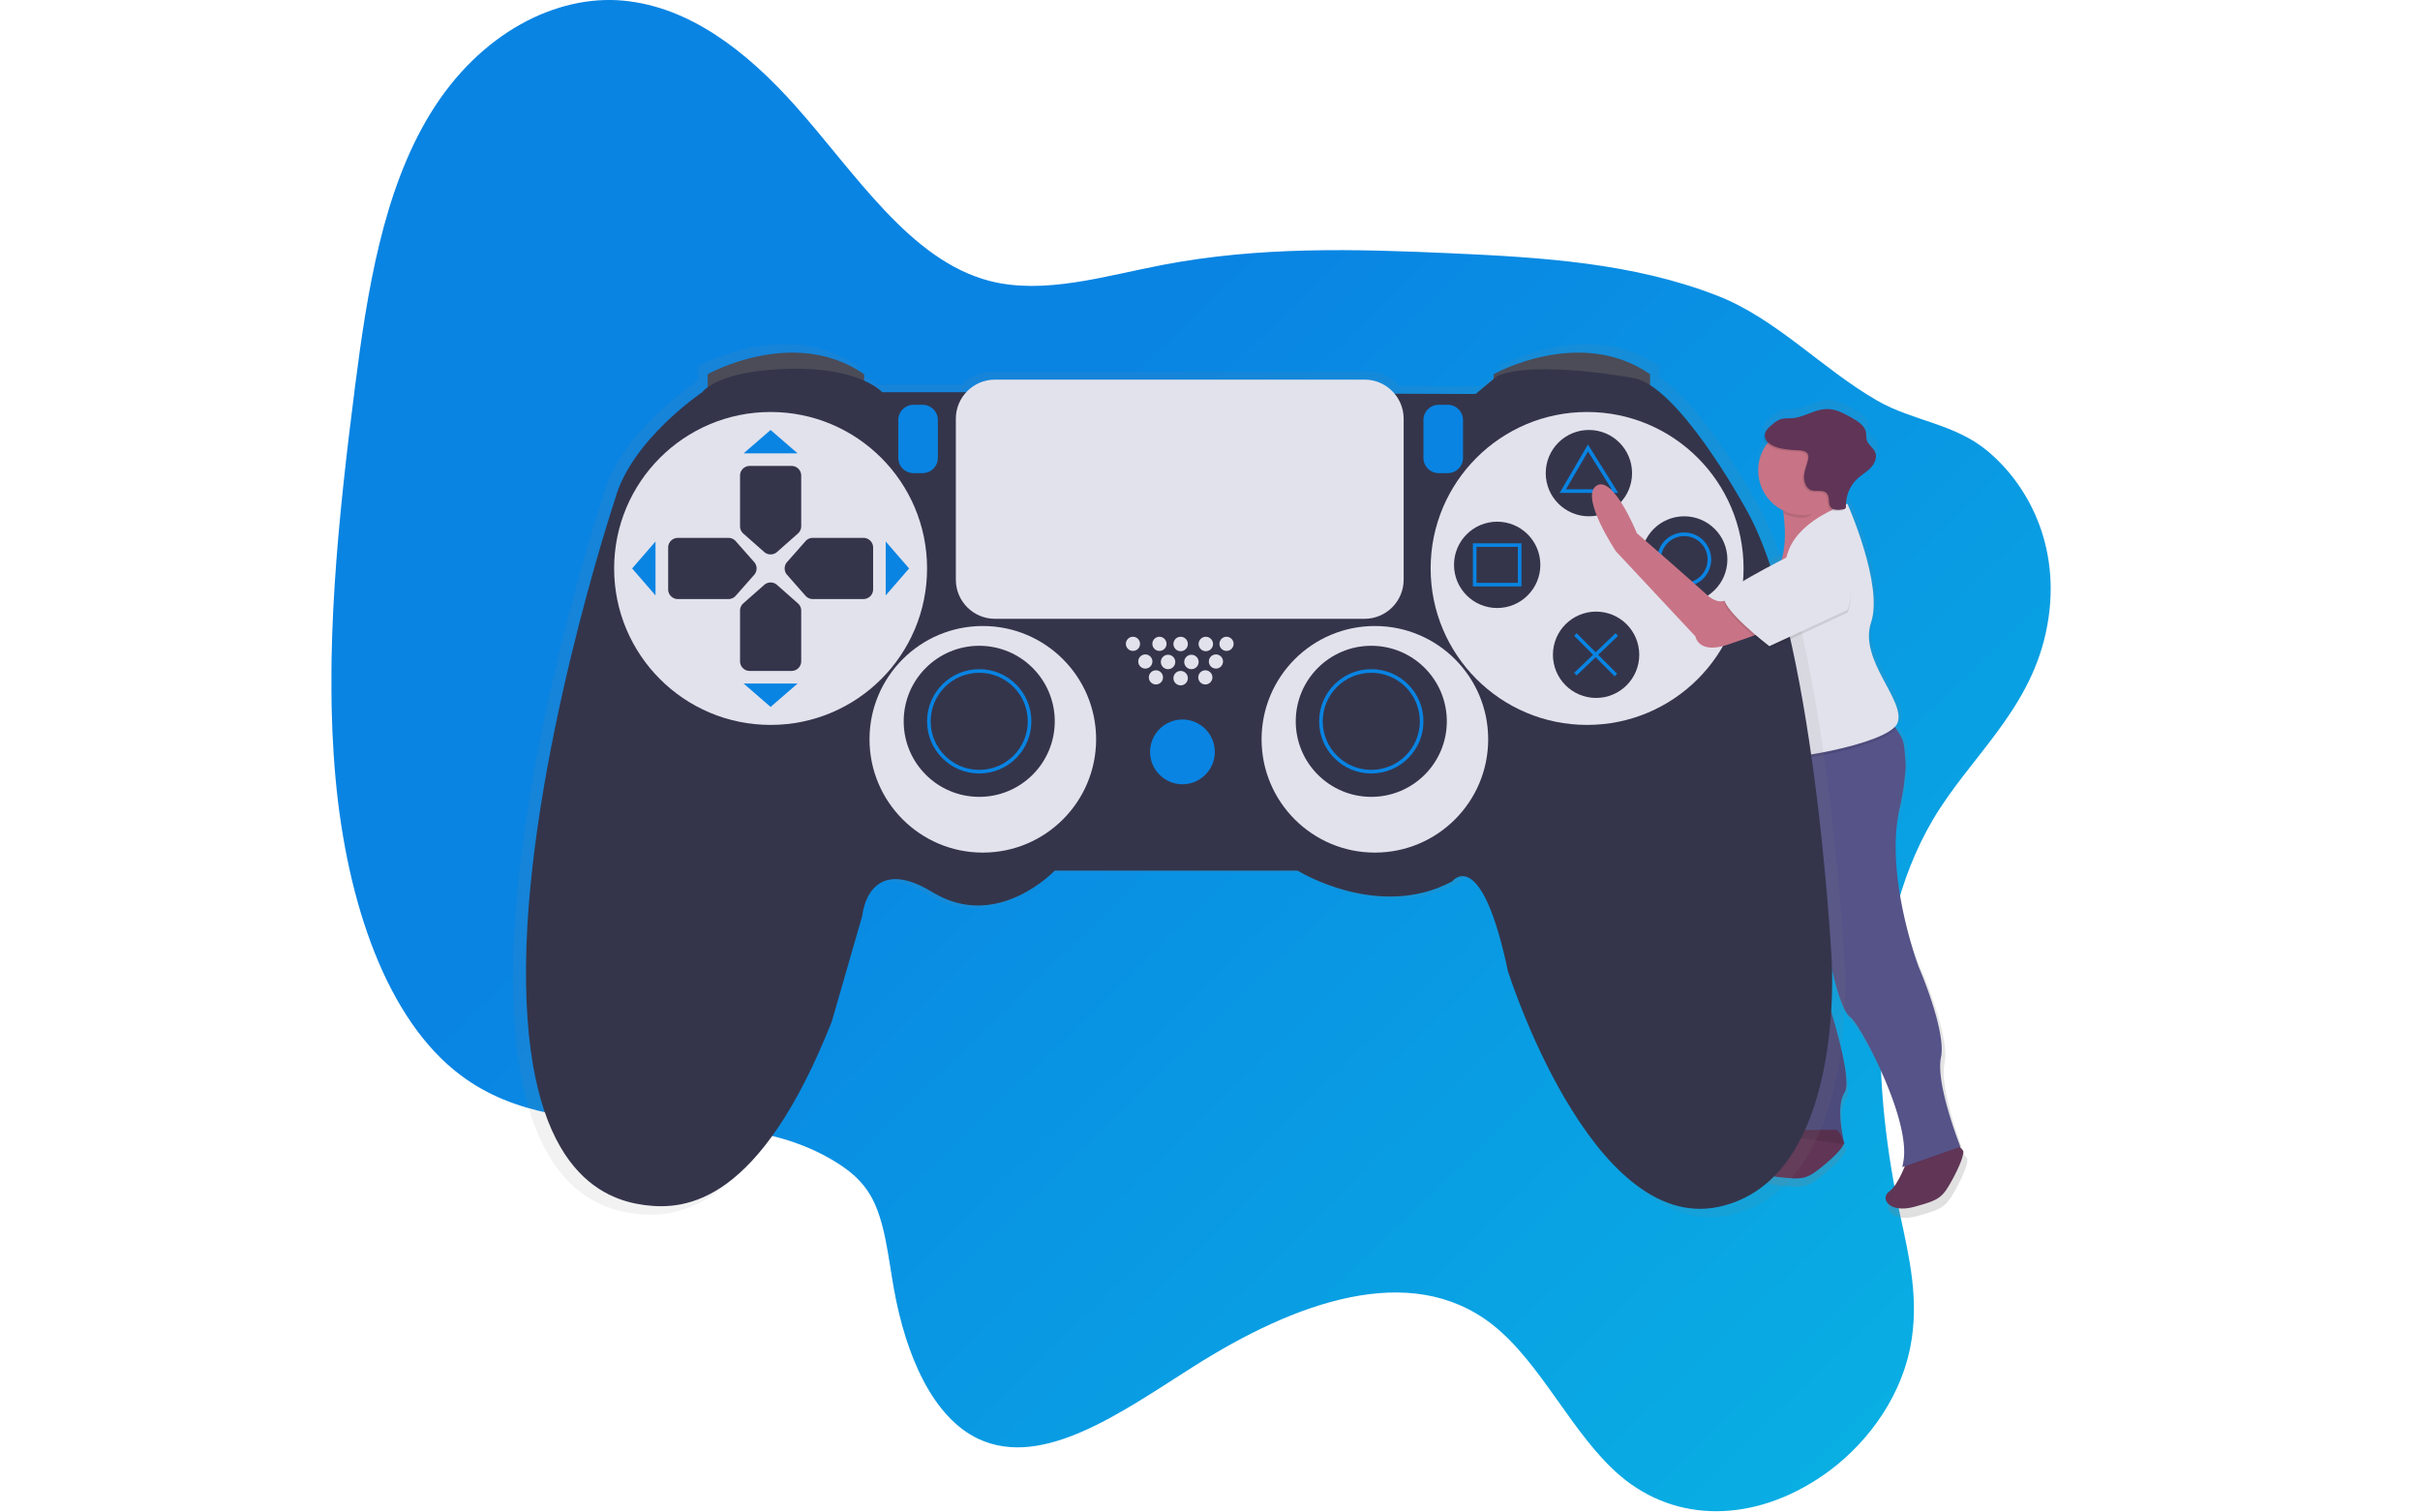 <svg width="800" height="500" viewBox="0 0 977 841" fill="none" xmlns="http://www.w3.org/2000/svg"><g clip-path="url(#clip0)"><path d="M890.34 455.97c-37.95 64.71-32.78 151.72-18 220.09 4.94 22.89 10.69 47 5.57 72.88-6.26 31.6-27.3 56.75-48.39 71.31-38.44 26.55-81.74 26.74-112.74.5-26.79-22.68-43.93-62.84-71.32-84.27-45.83-35.85-110.08-12.18-166.21 23.41-39.71 25.18-83.48 56.95-119.38 40.25-25.26-11.75-40.48-46.09-47.16-83.67-3.23-18.14-5-38-12.95-51.71-4.73-8.15-11.34-13.53-18.21-17.91-62.77-40-149.46-3.61-209.85-49.08-40.79-30.71-63.06-95.42-69.43-165-6.37-69.58 1.45-144.33 10.86-218 6.69-52.33 15.46-108.4 41.74-151.41 27.8-45.5 70.64-66.46 107.44-63 36.8 3.46 68.34 28 95.35 58.18 33.75 37.74 63.91 86.2 108.32 97.67 30.25 7.81 63.66-2.67 96.08-8.89 54.19-10.4 107.39-8.86 160.2-6.5 50.56 2.26 101.41 5.34 148.2 23.55 33.11 12.89 58.17 40.64 89 58.38 20.07 11.56 42.95 12.6 61.55 28.19 22.92 19.21 42.37 55.15 32.14 101.3-9.73 43.91-42.63 69.38-62.81 103.73z" fill="url(#paint0_linear)"/><path d="M909.65 644.31s-.8-1.07-1.91-2.27l.32-.11s-14.28-35.69-11.1-50.76c3.18-15.07-12.69-51.55-12.69-51.55s-23.41-47.94-12.33-86.2a102.667 102.667 0 002.86-13.73c3.31-22.66 2.14-27.33-3.41-35.61l-.61-.89a6.999 6.999 0 001.59-2.35c4.76-12.69-22.2-35.69-15.03-57.11 6.62-19.85-10.61-60.81-13.17-66.7l-.29-.67-.86.28a20.92 20.92 0 015.66-13.73l.16-.16c2.38-2.19 5.27-3.8 7.5-6.15l.13-.15c.22-.21.45-.42.66-.64 2.21-2.32 3.72-5.76 2.52-8.74-1.09-2.72-4.15-4.38-4.87-7.22a37.304 37.304 0 01-.32-3.85c-.58-4-4.47-6.51-8-8.49-4.39-2.48-9-5-14.07-5.06-6.86 0-13 4.6-19.81 5.17-2.32.2-4.73-.08-6.93.69a15.417 15.417 0 00-4.55 2.92 22.381 22.381 0 00-2.22 2c-1.54 1.44-2.85 3.14-2.79 5.18a5.638 5.638 0 001.94 3.85 25.374 25.374 0 00-4.213 21.032 25.393 25.393 0 004.845 9.86 25.394 25.394 0 008.558 6.888c.08.55.16 1.11.24 1.7 1 7.51 1.59 18.13-1.08 26.45-11.39 5.87-29.14 15.44-32.32 19.69a3.008 3.008 0 00-.42 2.49c-.09.39-.11.793-.06 1.19-2.49.57-5.8 0-9.83-3.68-9.52-8.72-39.65-34.9-39.65-34.9s-13.48-33.31-23-27c-9.52 6.31 11.1 37.28 11.1 37.28l45.14 48.4s1.59 10.31 18.24 4.76c5.5-1.83 10.47-3.58 14.67-5.09l1 .85c-3.75 21.94-5.69 51.18 8.14 59.76a13.378 13.378 0 012.3 4.82c-.07.26-.14.53-.2.79a76.176 76.176 0 00-2 13.34 42.417 42.417 0 00-3.51 18.94l-5.3 75.51s-.79 16.65 4.76 29.34c5.55 12.69 23 76.14 11.1 80.9l1.13.15c-3.41 3.51-9.15 8.83-13.52 9.88-6.64 1.58-4.78 11.76 9.94 13.46 14.72 1.7 16.49 1.56 26.84-7.07 9.12-7.6 10.57-11 10.78-11.73l.52.07s-5.55-20.62 0-29.34c5.55-8.72-12.68-61.85-12.68-61.85-.153-6.789.097-13.581.75-20.34 2.8 7.33 4.8 12.41 4.8 12.41s4.76 23 10.31 27c5.55 4 34.9 58.69 30.14 82.48l-.55 2.77 1.34-.39h.12c-1.83 4.53-5.16 11.69-8.84 14.32-5.55 4 0 12.69 14.28 8.72 14.28-3.97 15.86-4.76 22.21-16.65 6.35-11.89 5.54-15.16 5.54-15.16z" fill="url(#paint1_linear)"/><path d="M804.55 432.55l-3.48-4.29a41.482 41.482 0 00-4.91 21.57l-5.18 73.83s-.78 16.28 4.65 28.69c5.43 12.41 22.49 74.44 10.86 79.09l34.85 4.71s-5.43-20.16 0-28.69c5.43-8.53-12.41-60.48-12.41-60.48s-1.55-43.42 13.18-53.51c14.73-10.09-37.56-60.92-37.56-60.92z" fill="#555388"/><path d="M810.43 628.53s-9.57 11.18-16.05 12.73c-6.48 1.55-4.67 11.49 9.72 13.16s16.12 1.53 26.25-6.91c10.13-8.44 10.58-11.61 10.58-11.61s-2-7.5-4.42-7.66c-2.42-.16-26.08.29-26.08.29z" fill="#603556"/><path opacity=".1" d="M806.88 434.88l-5.8-6.62a41.482 41.482 0 00-4.91 21.57l-5.18 73.83s-.78 16.28 4.65 28.69c5.43 12.41 22.49 74.44 10.86 79.09l34.84 4.71s-5.43-20.16 0-28.69c5.43-8.53-12.41-60.48-12.41-60.48s-1.55-43.42 13.18-53.51c14.73-10.09-35.23-58.59-35.23-58.59z" fill="#000"/><path d="M876.28 644.64s-4.65 14-10.08 17.84 0 12.41 14 8.53c14-3.88 15.51-4.65 21.71-16.28 6.2-11.63 5.43-14.73 5.43-14.73s-4.65-6.2-7-5.43c-2.35.77-24.06 10.07-24.06 10.07z" fill="#603556"/><path d="M847.59 296.46s-62.81 34.89-48.08 24.81c9.9-6.77 9.3-24.74 7.84-35.81-.46-3.45-1-6.23-1.33-7.79-.19-.88-.31-1.37-.31-1.37s30.46-18.28 28.75-7.29c0 .1 0 .2-.05.3a11.841 11.841 0 00-.23 2.23c-.21 11.3 13.41 24.92 13.41 24.92z" fill="#C87486"/><path d="M905.75 637.66l-31 10.86-1.31.38.54-2.71c4.65-23.26-24-76.77-29.47-80.65-5.47-3.88-10.1-26.39-10.1-26.39s-10.16-51.18-11.71-62c-.39-2.71-1.81-4.87-3.53-7.85a62.119 62.119 0 01-6-14.36c-3.41-12-11.36-33.3-8.44-45.35.59-2.45-1.82 3.81-1 1.42l.47-1.32 62.78-8.54a46.901 46.901 0 012.92 3.95c4.75 7.05 4.44 7.05 5.44 20.45a138.302 138.302 0 01-3.41 24c-8.45 37.63 10.61 88 10.61 88s15.51 35.67 12.41 50.4c-3.1 14.73 10.8 49.71 10.8 49.71z" fill="#555388"/><path opacity=".1" d="M869.9 405.09c-9.29 11.65-68.8 20.7-68.06 17a7.86 7.86 0 00-.28-3.82 75.584 75.584 0 012.14-7.27l.47-1.32 62.81-8.53a47.132 47.132 0 012.92 3.94z" fill="#000"/><path d="M842.94 280.15s-25.6 7.78-32.6 25.62 5.31 18.81 5.31 18.81-22 58-16.17 88.2c0 0 3.1 3.88 2.33 7.75s64.36-6.2 69-18.61c4.64-12.41-21.71-34.89-14.73-55.83 6.98-20.94-13.14-65.94-13.14-65.94z" fill="#E2E2EC"/><path opacity=".1" d="M834.41 270.87a2.45 2.45 0 01-.23.67c-1.06 2-4.43-.19-3.26 2.81-4.5 4.52-5.92 13.57-12.79 13.57a24.67 24.67 0 01-10.79-2.45c-.46-3.45-1-6.23-1.33-7.79 3-1.78 27-15.68 28.44-8.66a4.611 4.611 0 01-.04 1.85z" fill="#000"/><path d="M818.12 286.38c13.702 0 24.81-11.108 24.81-24.81 0-13.702-11.108-24.81-24.81-24.81-13.702 0-24.81 11.108-24.81 24.81 0 13.702 11.108 24.81 24.81 24.81z" fill="#C87486"/><path opacity=".1" d="M810.96 250.94c-3.79-.38-7.71-.8-11-2.71-1.91-1.1-3.66-2.92-3.72-5.13-.07-2.6 2.12-4.63 4.13-6.28a15.07 15.07 0 014.45-2.85c2.15-.75 4.5-.48 6.77-.67 6.68-.56 12.66-5.1 19.37-5.06 4.93 0 9.46 2.52 13.75 4.95 3.43 1.94 7.24 4.4 7.81 8.3.038 1.258.142 2.513.31 3.76.71 2.78 3.7 4.4 4.77 7.06 1.17 2.91-.31 6.28-2.47 8.55-2.16 2.27-5 3.83-7.27 5.95a20.388 20.388 0 00-6.52 15.34 1.99 1.99 0 01-.17 1.11 1.939 1.939 0 01-1.4.7c-2.47.46-5.52.71-7-1.33-1.48-2.04-.31-5.44-2-7.45-2.15-2.59-6.67-.53-9.58-2.23a5.82 5.82 0 01-2.2-2.63c-2.4-5.17.35-9.23 1.35-14.17 1.17-5.77-5.31-4.8-9.38-5.21z" fill="#000"/><path d="M811.74 250.15c-3.79-.38-7.71-.8-11-2.71-1.91-1.1-3.66-2.92-3.72-5.13-.07-2.6 2.12-4.63 4.13-6.28a15.083 15.083 0 014.45-2.85c2.15-.75 4.5-.48 6.77-.67 6.68-.56 12.66-5.1 19.37-5.06 4.93 0 9.46 2.52 13.75 4.95 3.43 1.94 7.24 4.4 7.81 8.3.038 1.258.142 2.513.31 3.76.71 2.78 3.7 4.4 4.77 7.06 1.17 2.91-.31 6.28-2.47 8.55-2.16 2.27-5 3.83-7.27 5.95a20.396 20.396 0 00-4.914 6.99 20.392 20.392 0 00-1.616 8.39 2 2 0 01-.17 1.11 1.939 1.939 0 01-1.4.7c-2.47.46-5.52.71-7-1.33-1.48-2.04-.31-5.44-2-7.45-2.15-2.59-6.67-.53-9.58-2.23a5.82 5.82 0 01-2.2-2.63c-2.42-5.18.34-9.27 1.34-14.26 1.18-5.71-5.3-4.73-9.36-5.16z" fill="#603456"/><path d="M841.4 536.07s-9.69-190.21-49.47-257.53c0 0-29.17-53.28-53.55-68.82v-6.14c-39.78-27.54-88.73 0-88.73 0v2.72l-10.2 8.5-45.93-.16a22.14 22.14 0 00-17.05-8H366.89a22.131 22.131 0 00-16.3 7.14h-47.7s-2.81-3.27-10.2-6.56v-3.64c-39.78-27.54-88.73 0-88.73 0v7.39a13.11 13.11 0 00-3.06 2.81s-40.29 27-49.47 60.68c0 0-49.47 148.4-50.49 264.67-1.02 116.27 43.86 132.59 67.31 135.65 23.45 3.06 65.27-1 106.07-104l17.34-60.17s3.06-35.7 39.78-13.26c36.72 22.44 69.35-12.24 69.35-12.24h137.7s45.85 28.52 87.71 6.04c0 0 16.32-21.42 31.62 51 0 0 46.92 148.91 119.33 133.61 72.41-15.3 64.25-139.69 64.25-139.69z" fill="url(#paint2_linear)"/><path d="M209.18 219.08v-11s48-27 87 0v10l-87 1zM646.18 219.08v-11s48-27 87 0v10l-87 1z" fill="#535461"/><path opacity=".1" d="M209.18 219.08v-11s48-27 87 0v10l-87 1zM646.18 219.08v-11s48-27 87 0v10l-87 1z" fill="#000"/><path d="M353.18 218.08h-47s-12-14-52-13-48 13-48 13-39.5 26.5-48.5 59.5c0 0-48.5 145.5-49.5 259.5s43 130 66 133 64-1 104-102l17-59s3-35 39-13 68-12 68-12h135s45 28 86 6c0 0 16-21 31 50 0 0 46 146 117 131s63-137 63-137-9.5-186.5-48.5-252.5c0 0-37.5-68.5-62.5-71.5 0 0-54-10-75-1l-12 10-283-1z" fill="#34354B"/><path d="M244.18 403.08c48.049 0 87-38.951 87-87s-38.951-87-87-87-87 38.951-87 87 38.951 87 87 87zM698.18 403.08c48.049 0 87-38.951 87-87s-38.951-87-87-87-87 38.951-87 87 38.951 87 87 87z" fill="#E2E2EC"/><path d="M362.18 474.08c34.794 0 63-28.206 63-63s-28.206-63-63-63-63 28.206-63 63 28.206 63 63 63zM580.18 474.08c34.794 0 63-28.206 63-63s-28.206-63-63-63-63 28.206-63 63 28.206 63 63 63z" fill="#E2E2EC"/><path d="M473.18 436.08c9.941 0 18-8.059 18-18s-8.059-18-18-18-18 8.059-18 18 8.059 18 18 18z" fill="#0984E3"/><path d="M445.67 361.93a3.93 3.93 0 10-.001-7.861 3.93 3.93 0 00.001 7.861zM460.39 361.93a3.93 3.93 0 10-.001-7.861 3.93 3.93 0 00.001 7.861zM458.43 380.58a3.93 3.93 0 10-.001-7.861 3.93 3.93 0 00.001 7.861zM472.18 381.08a4 4 0 100-8 4 4 0 000 8zM485.91 380.58a3.93 3.93 0 10-.001-7.861 3.93 3.93 0 00.001 7.861zM452.54 371.75a3.93 3.93 0 10-.001-7.861 3.93 3.93 0 00.001 7.861zM465.18 372.08a4 4 0 100-8 4 4 0 000 8zM478.18 372.08a4 4 0 100-8 4 4 0 000 8zM491.8 371.75a3.93 3.93 0 10-.001-7.861 3.93 3.93 0 00.001 7.861zM472.18 362.08a4 4 0 100-8 4 4 0 000 8zM486.18 362.08a4 4 0 100-8 4 4 0 000 8zM497.69 361.93a3.93 3.93 0 10-.001-7.861 3.93 3.93 0 00.001 7.861z" fill="#E2E2EC"/><path d="M328.68 225.08h-5a8.5 8.5 0 00-8.5 8.5v21a8.5 8.5 0 008.5 8.5h5a8.5 8.5 0 008.5-8.5v-21a8.5 8.5 0 00-8.5-8.5zM620.68 225.08h-5a8.5 8.5 0 00-8.5 8.5v21a8.5 8.5 0 008.5 8.5h5a8.5 8.5 0 008.5-8.5v-21a8.5 8.5 0 00-8.5-8.5z" fill="#0984E3"/><path d="M699.18 287.08c13.255 0 24-10.745 24-24s-10.745-24-24-24-24 10.745-24 24 10.745 24 24 24zM648.18 338.08c13.255 0 24-10.745 24-24s-10.745-24-24-24-24 10.745-24 24 10.745 24 24 24zM752.18 335.08c13.255 0 24-10.745 24-24s-10.745-24-24-24-24 10.745-24 24 10.745 24 24 24zM703.18 388.08c13.255 0 24-10.745 24-24s-10.745-24-24-24-24 10.745-24 24 10.745 24 24 24z" fill="#34354B"/><path d="M574.43 211.08h-205.5c-12.012 0-21.75 9.738-21.75 21.75v89.5c0 12.012 9.738 21.75 21.75 21.75h205.5c12.012 0 21.75-9.738 21.75-21.75v-89.5c0-12.012-9.738-21.75-21.75-21.75z" fill="#E2E2EC"/><path d="M684.68 273.08l14-24 15 24h-29zM660.68 303.08h-25v22h25v-22zM752.18 325.08c7.732 0 14-6.268 14-14s-6.268-14-14-14-14 6.268-14 14 6.268 14 14 14zM691.68 352.83l22.5 22.5M714.68 352.83l-23 22" stroke="#0984E3" stroke-width="2" stroke-miterlimit="10"/><g><path d="M779.34 330.58s-5.43 8.53-14.73 0-38.77-34.12-38.77-34.12-13.18-32.57-22.5-26.36c-9.32 6.21 10.86 36.45 10.86 36.45l44.2 47.3s1.55 10.08 17.84 4.65 27.92-10.08 27.92-10.08l-24.82-17.84z" fill="#C87486"/><path opacity=".1" d="M842.94 340.66l-43.42 20.16s-29.47-22.48-24.82-28.67c4.65-6.19 41.1-24 41.1-24s37.22 7.7 27.14 32.51z" fill="#000"/><path d="M842.94 339.15l-43.42 20.16s-29.47-22.49-24.81-28.69c4.66-6.2 41.1-24 41.1-24s37.21 7.68 27.13 32.53z" fill="#E2E2EC"/></g><g><path d="M259.34 296.68l-11.6 10.26a5.378 5.378 0 01-7.11 0l-11.62-10.26a5.367 5.367 0 01-1.82-4v-28.23a5.38 5.38 0 015.38-5.37h23.25a5.37 5.37 0 015.38 5.38v28.2a5.365 5.365 0 01-1.86 4.02zM259.34 335.47l-11.6-10.25a5.378 5.378 0 00-7.11 0l-11.62 10.26a5.367 5.367 0 00-1.82 4v28.2a5.37 5.37 0 005.38 5.38h23.25a5.382 5.382 0 003.804-1.569 5.378 5.378 0 001.576-3.801v-28.2a5.365 5.365 0 00-1.86-4.02zM224.79 331.26l10.26-11.62a5.378 5.378 0 000-7.11l-10.26-11.62a5.375 5.375 0 00-4-1.82h-28.2a5.38 5.38 0 00-5.37 5.38v23.25a5.37 5.37 0 005.38 5.38h28.2a5.374 5.374 0 003.99-1.84zM263.58 331.26l-10.24-11.63a5.369 5.369 0 010-7.11l10.26-11.62a5.367 5.367 0 014-1.82h28.2a5.37 5.37 0 015.38 5.38v23.25a5.382 5.382 0 01-1.569 3.804 5.378 5.378 0 01-3.801 1.576h-28.2a5.376 5.376 0 01-4.03-1.83z" fill="#34354B"/><path d="M229.18 252.08h30l-15-13-15 13zM229.18 380.08h30l-15 13-15-13zM180.18 301.08v30l-13-15 13-15zM308.18 301.08v30l13-15-13-15z" fill="#0984E3"/></g><g><path d="M578.18 443.08c23.196 0 42-18.804 42-42s-18.804-42-42-42-42 18.804-42 42 18.804 42 42 42z" fill="#34354B"/><path d="M578.18 429.08c15.464 0 28-12.536 28-28s-12.536-28-28-28-28 12.536-28 28 12.536 28 28 28z" stroke="#0984E3" stroke-width="2" stroke-miterlimit="10"/></g><g fill="#34354B"><path d="M360.18 443.08c23.196 0 42-18.804 42-42s-18.804-42-42-42-42 18.804-42 42 18.804 42 42 42z"/><path d="M360.18 429.08c15.464 0 28-12.536 28-28s-12.536-28-28-28-28 12.536-28 28 12.536 28 28 28z" stroke="#0984E3" stroke-width="2" stroke-miterlimit="10"/></g></g><defs><linearGradient id="paint0_linear" x1="74" y1="23.5" x2="849.5" y2="824" gradientUnits="userSpaceOnUse"><stop offset=".344" stop-color="#0984E3"/><stop offset="1" stop-color="#09AFE3"/></linearGradient><linearGradient id="paint1_linear" x1="804.12" y1="677.05" x2="804.12" y2="222.41" gradientUnits="userSpaceOnUse"><stop offset="0" stop-color="gray" stop-opacity=".25"/><stop offset=".54" stop-color="gray" stop-opacity=".12"/><stop offset="1" stop-color="gray" stop-opacity=".1"/></linearGradient><linearGradient id="paint2_linear" x1="431938" y1="343335" x2="431938" y2="107584" gradientUnits="userSpaceOnUse"><stop offset="0" stop-color="gray" stop-opacity=".25"/><stop offset=".54" stop-color="gray" stop-opacity=".12"/><stop offset="1" stop-color="gray" stop-opacity=".1"/></linearGradient><clipPath id="clip0"><path fill="#fff" d="M0 0h976.68v840.3H0z"/></clipPath></defs></svg>